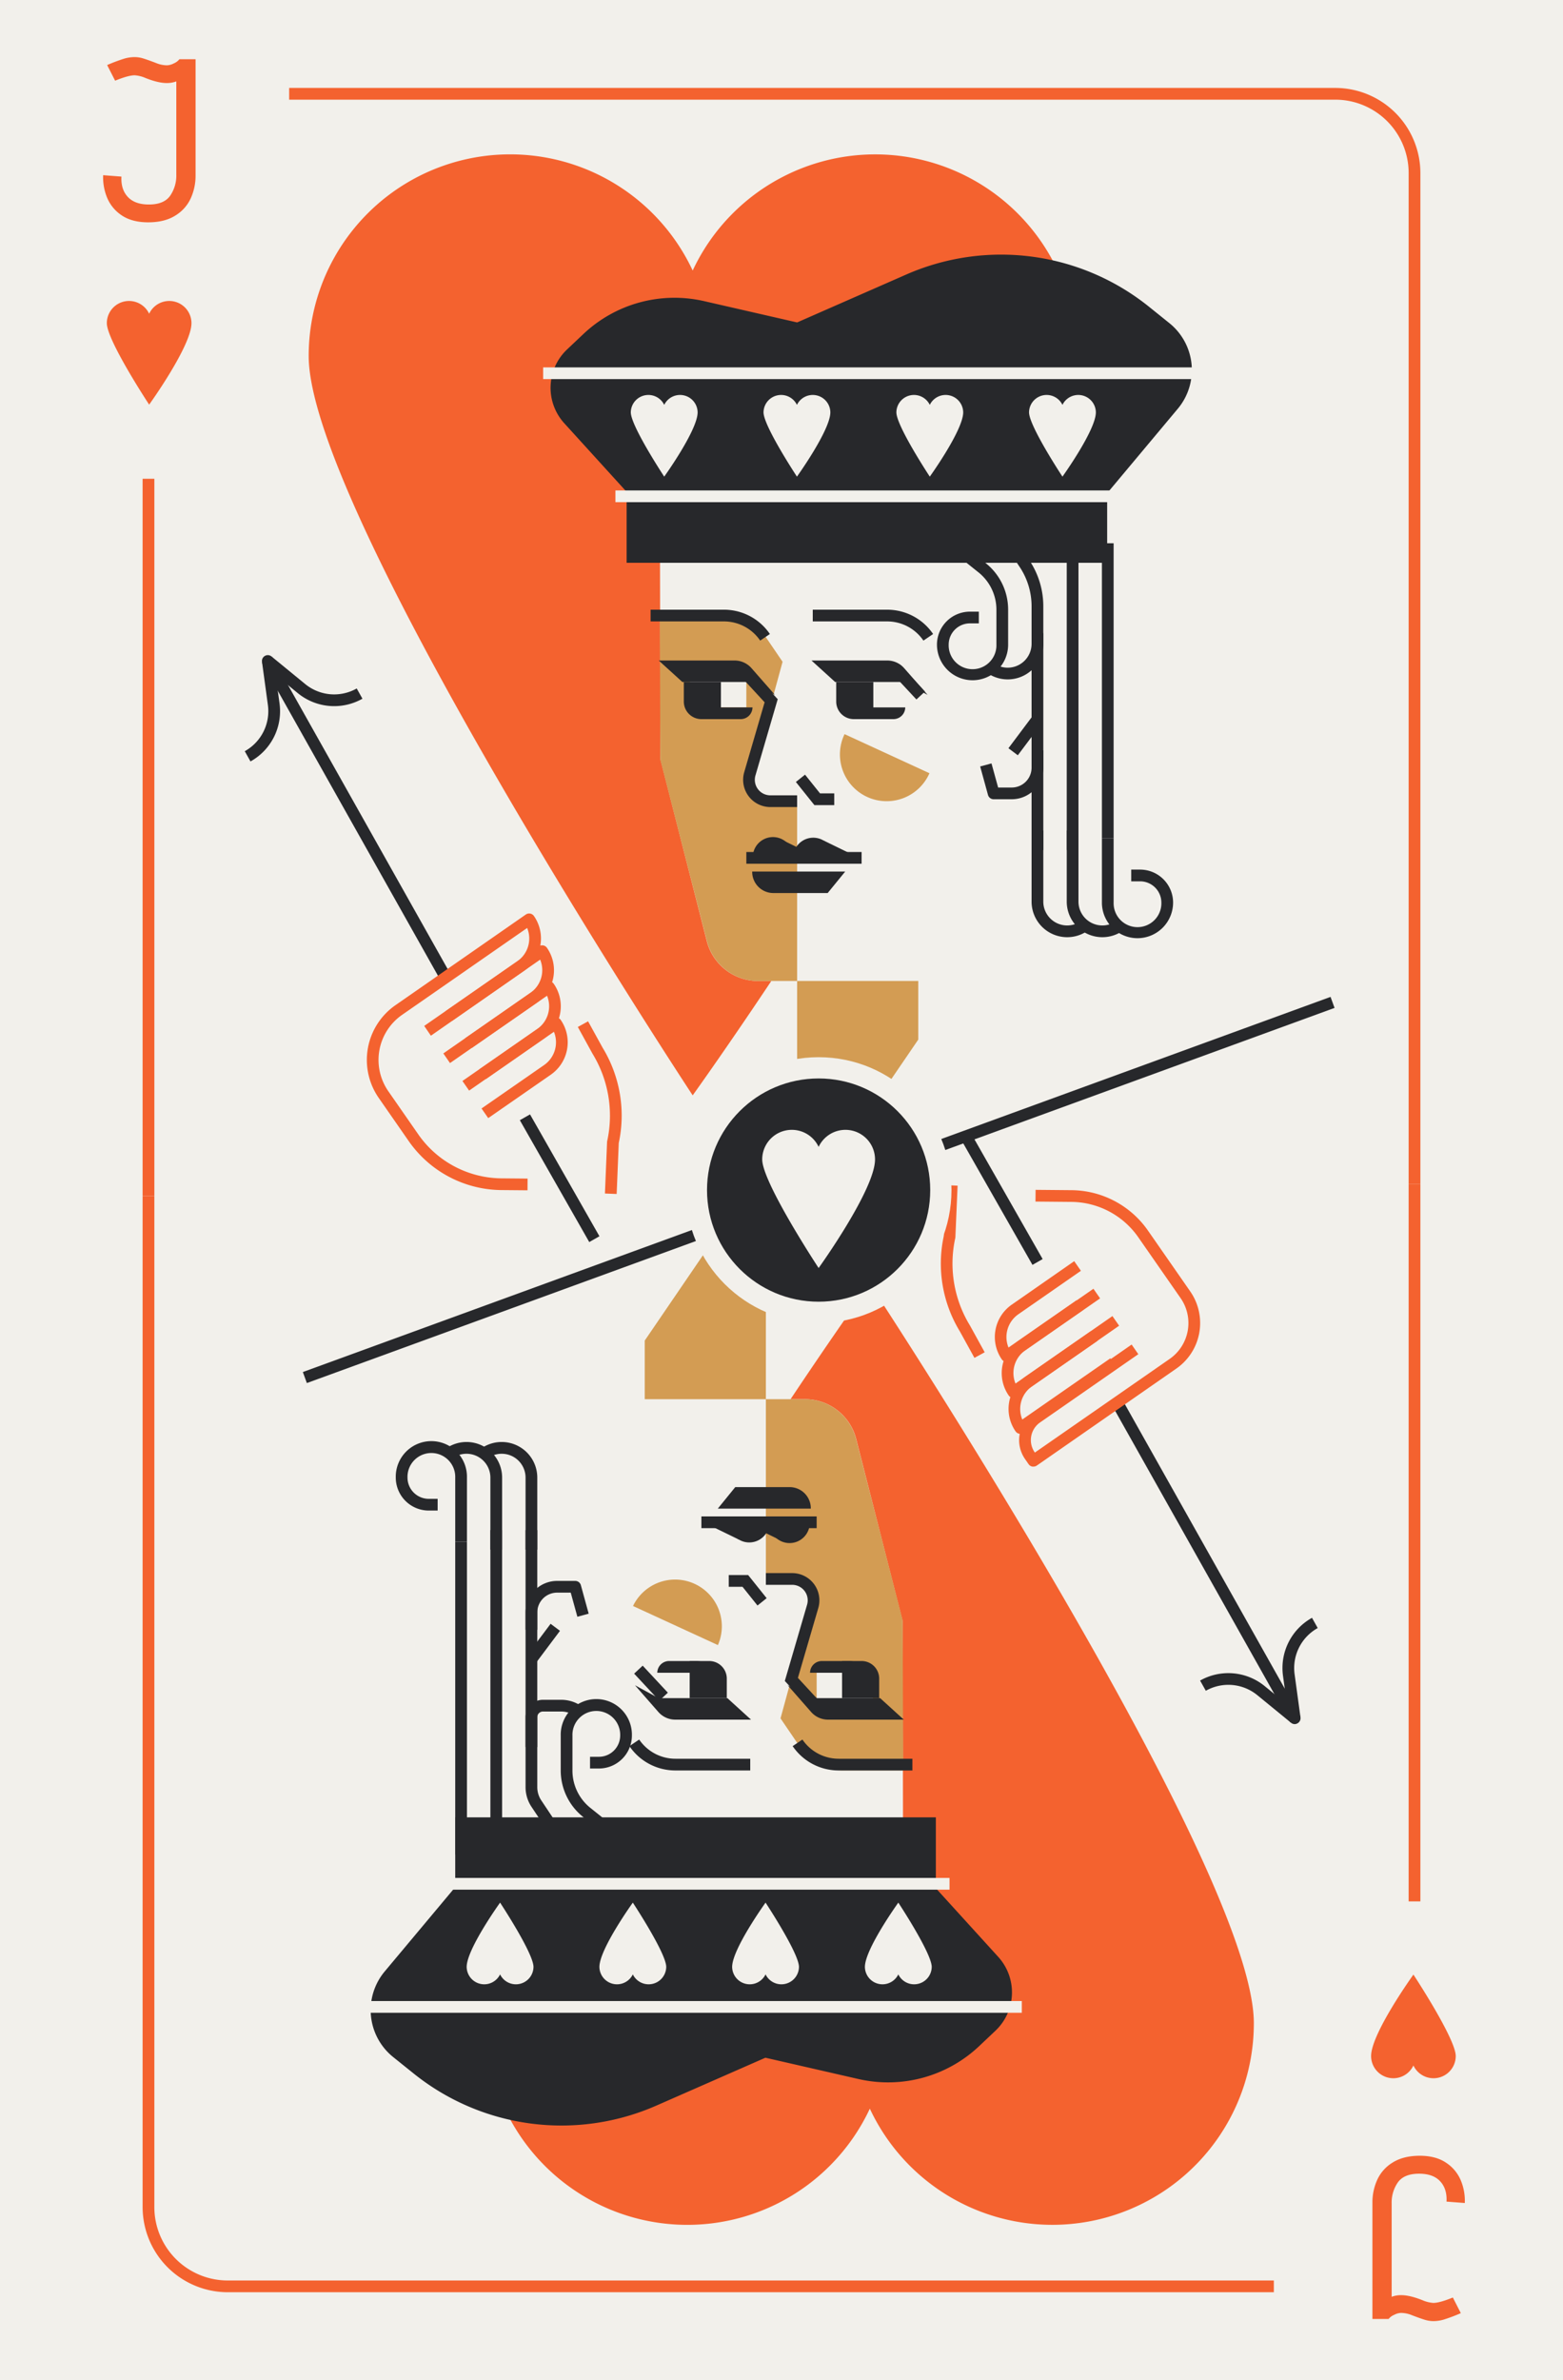 <svg xmlns="http://www.w3.org/2000/svg" viewBox="0 0 800 1218"><defs><style>.cls-1{fill:#f2f0eb;}.cls-2{fill:#f4622f;}.cls-3{fill:#d39c53;}.cls-4{fill:#27282b;}</style></defs><title>cards</title><g id="Layer_2" data-name="Layer 2"><rect class="cls-1" width="800" height="1218"/></g><g id="Layer_1" data-name="Layer 1"><path class="cls-2" d="M98,165.37a11.37,11.37,0,0,0-21.66-4.82,11.37,11.37,0,0,0-21.66,4.82c0,8.83,21.66,41.69,21.66,41.69S98,177,98,165.37Z"/><rect class="cls-2" x="73" y="245" width="6" height="367"/><path class="cls-2" d="M727,606h-6V88.54A37.58,37.58,0,0,0,683.46,51H148V45H683.46A43.59,43.59,0,0,1,727,88.54Z"/><path class="cls-2" d="M551.09,182.19a103.13,103.13,0,0,0-196.55-43.74A103.12,103.12,0,0,0,158,182.19c0,80.08,196.54,378.34,196.54,378.34S551.09,287.36,551.09,182.19Z"/><path class="cls-1" d="M514.21,502H388a27.06,27.06,0,0,1-26.23-20.38L338,388.47,337.72,234H527Z"/><path class="cls-3" d="M337.71,312H369a25.43,25.43,0,0,1,21,11.14l10.55,15.51L384.7,396.72A9.72,9.72,0,0,0,394.08,409H408v93H388.07a27.08,27.08,0,0,1-26.22-20.33L338,388.85Z"/><path class="cls-4" d="M472.64,327.82A22.43,22.43,0,0,0,454.08,318H416v-6h38.08a28.41,28.41,0,0,1,23.52,12.45Z"/><path class="cls-4" d="M389.09,327.82A22.42,22.42,0,0,0,370.53,318H333v-6h37.53a28.4,28.4,0,0,1,23.52,12.45Z"/><polygon class="cls-3" points="470 531.99 408 622.85 408 502 470 502 470 531.99"/><path class="cls-4" d="M423.63,457H395.8A10.84,10.84,0,0,1,385,446.16V446h47.61Z"/><path class="cls-4" d="M405.94,439H385.31a10.32,10.32,0,1,1,20.63,0Z"/><path class="cls-4" d="M426.58,439H405.94a10.32,10.32,0,0,1,20.64,0Z"/><polygon class="cls-4" points="421.58 430.15 439.76 439 422.07 439 421.58 430.15"/><polygon class="cls-4" points="400.42 429.86 419.12 439 401.43 439 400.42 429.86"/><polygon class="cls-1" points="473.13 360 440.63 360 431.97 347 465.55 347 473.13 360"/><polygon class="cls-1" points="382 362 360.58 362 352.01 347 378.79 343.79 382 349.15 382 362"/><path class="cls-4" d="M385.56,349h-36.3l-12.1-11H376a11.5,11.5,0,0,1,8.65,3.93l12,13.67Z"/><path class="cls-4" d="M379.1,368H365.3a10.83,10.83,0,0,1-9.7-6h29.55A6.05,6.05,0,0,1,379.1,368Z"/><path class="cls-4" d="M350,349h19a0,0,0,0,1,0,0v19a0,0,0,0,1,0,0H359a9,9,0,0,1-9-9V349A0,0,0,0,1,350,349Z"/><polygon class="cls-1" points="460 362 438.58 362 430.01 347 456.79 343.79 460 349.15 460 362"/><path class="cls-4" d="M462.65,349h-35.2l-12.1-11h38.79a11.5,11.5,0,0,1,8.65,3.93l12,13.67Z"/><path class="cls-4" d="M457.28,368H443.49a10.83,10.83,0,0,1-9.7-6h29.55A6.06,6.06,0,0,1,457.28,368Z"/><path class="cls-4" d="M428,349h19a0,0,0,0,1,0,0v19a0,0,0,0,1,0,0H437a9,9,0,0,1-9-9V349A0,0,0,0,1,428,349Z"/><path class="cls-3" d="M475.73,395.68a23.92,23.92,0,1,1-43.45-20Z"/><path class="cls-4" d="M408,413H394.3a13.95,13.95,0,0,1-13.38-17.85l10.44-35.77L379.65,346.7l4.41-4.07,14,15.17-11.39,39A7.95,7.95,0,0,0,394.3,407H408Z"/><polygon class="cls-4" points="427 412 416.83 412 407.36 400.16 412.05 396.42 419.72 406 427 406 427 412"/><rect class="cls-4" x="382" y="436" width="59" height="6"/><rect class="cls-4" x="463.44" y="342" width="6" height="18.95" transform="matrix(0.73, -0.68, 0.68, 0.73, -114.7, 409.59)"/><path class="cls-4" d="M321,252l-32.17-35.39a27,27,0,0,1,1.44-37.81l8.37-7.91a67.85,67.85,0,0,1,61.7-16.8L408,165l55.86-24.52A120.79,120.79,0,0,1,588.14,157l10.38,8.35a30.83,30.83,0,0,1,4.34,43.79L567,252Z"/><rect class="cls-4" x="320.73" y="251.67" width="245.95" height="36.33"/><rect class="cls-1" x="315" y="250.98" width="259" height="6"/><rect class="cls-1" x="278" y="188" width="339" height="6"/><path class="cls-1" d="M357.07,211a9,9,0,0,0-17.1-3.81,9,9,0,0,0-17.1,3.81c0,7,17.1,32.91,17.1,32.91S357.07,220.13,357.07,211Z"/><path class="cls-1" d="M425,211a9,9,0,0,0-17.1-3.81,9,9,0,0,0-17.1,3.81c0,7,17.1,32.91,17.1,32.91S425,220.13,425,211Z"/><path class="cls-1" d="M493,211a9,9,0,0,0-17.1-3.81,9,9,0,0,0-17.1,3.81c0,7,17.1,32.91,17.1,32.91S493,220.13,493,211Z"/><path class="cls-1" d="M560.9,211a9,9,0,0,0-17.1-3.81A9,9,0,0,0,526.7,211c0,7,17.1,32.91,17.1,32.91S560.9,220.13,560.9,211Z"/><rect class="cls-4" x="528" y="324" width="6" height="111"/><rect class="cls-4" x="546" y="278" width="6" height="157"/><rect class="cls-4" x="564" y="278" width="6" height="151"/><path class="cls-4" d="M517.85,409h-9.26a3,3,0,0,1-2.9-2.21l-4-14.56,5.79-1.57L510.88,403h7A10.16,10.16,0,0,0,528,392.85V384h6v8.85A16.16,16.16,0,0,1,517.85,409Z"/><rect class="cls-4" x="514.59" y="373.79" width="19.85" height="6" transform="translate(-91.6 570.4) rotate(-53.14)"/><path class="cls-4" d="M497.78,348.1a18.24,18.24,0,0,1-18.21-18.22A16.9,16.9,0,0,1,496.45,313H501v6h-4.55a10.89,10.89,0,0,0-10.88,10.88,12.22,12.22,0,1,0,24.43,0V312.05a24.47,24.47,0,0,0-9.22-19.19l-9.5-7.6,3.75-4.68,9.5,7.6A30.41,30.41,0,0,1,516,312.05v17.83a18.21,18.21,0,0,1-18.22,18.22Z"/><path class="cls-4" d="M582.21,480.1A18.21,18.21,0,0,1,564,461.88V429h6v32.88a12.22,12.22,0,1,0,24.43,0A10.89,10.89,0,0,0,583.55,451H579v-6h4.55a16.9,16.9,0,0,1,16.88,16.88,18.24,18.24,0,0,1-18.2,18.22Z"/><path class="cls-4" d="M515.78,347.67a18.2,18.2,0,0,1-9.76-2.83l3.22-5.06A12.22,12.22,0,0,0,528,329.46V310.28a36.25,36.25,0,0,0-6.1-20.16l-4-6,5-3.33,4,6A42.2,42.2,0,0,1,534,310.28v19.18a18.21,18.21,0,0,1-18.22,18.21Z"/><path class="cls-4" d="M546.22,479.59A18.21,18.21,0,0,1,528,461.37V425h6v36.37a12.22,12.22,0,0,0,18.76,10.32l3.22,5.07a18.19,18.19,0,0,1-9.75,2.83Z"/><path class="cls-4" d="M564.22,479.59A18.21,18.21,0,0,1,546,461.37V425h6v36.37a12.22,12.22,0,0,0,18.76,10.32l3.22,5.07a18.19,18.19,0,0,1-9.75,2.83Z"/><rect class="cls-4" x="178.84" y="325.78" width="6" height="184.2" transform="translate(-181.49 142.78) rotate(-29.35)"/><rect class="cls-4" x="283.46" y="567.04" width="6" height="71.77" transform="translate(-260.91 220.86) rotate(-29.67)"/><path class="cls-4" d="M128.21,389.65l-2.93-5.24a23.43,23.43,0,0,0,11.82-23.75l-3-22a3,3,0,0,1,4.87-2.73L156.15,350a23.42,23.42,0,0,0,26.43,2.31l2.93,5.24a29.38,29.38,0,0,1-33.16-2.91l-11.29-9.24,2,14.46A29.38,29.38,0,0,1,128.21,389.65Z"/><path class="cls-2" d="M270,609.12,256.61,609a58.47,58.47,0,0,1-47.41-25.06l-15.34-22.08a34.13,34.13,0,0,1,8.55-47.48L269.12,468a3,3,0,0,1,2.24-.49,3,3,0,0,1,1.93,1.24,20.15,20.15,0,0,1-5,28L220.55,530,217.13,525l47.69-33.13a14.15,14.15,0,0,0,5-17l-64,44.45a28.1,28.1,0,0,0-7.05,39.12l15.34,22.08A52.44,52.44,0,0,0,256.66,603l13.37.12Z"/><path class="cls-2" d="M230.33,544l-3.42-4.93,44.56-31a14.12,14.12,0,0,0,5-17L231.4,522.41,228,517.49l47.79-33.21a3,3,0,0,1,4.17.76,20.13,20.13,0,0,1-5.05,28Z"/><path class="cls-2" d="M240.11,558.09l-3.42-4.92L275,526.55a14.17,14.17,0,0,0,5-17L241.44,536.3,238,531.37l41.27-28.67a3,3,0,0,1,2.24-.49,3,3,0,0,1,1.93,1.24,20.16,20.16,0,0,1-5,28Z"/><path class="cls-2" d="M249.89,572.17l-3.43-4.93L278.52,545a14.18,14.18,0,0,0,5-17l-34.8,24.18-3.42-4.93,37.52-26.07a3,3,0,0,1,4.18.75,20.17,20.17,0,0,1-5.05,28Z"/><path class="cls-2" d="M315.63,611l-6-.24,1.09-26.35a3,3,0,0,1,.07-.51,60.75,60.75,0,0,0-7.5-44.66.75.75,0,0,1-.07-.12l-7.47-13.59,5.25-2.89,7.45,13.53a66.71,66.71,0,0,1,8.25,48.75Z"/><path class="cls-2" d="M701.78,1052.15a11.37,11.37,0,0,0,21.66,4.82,11.37,11.37,0,0,0,21.66-4.82c0-8.83-21.66-41.69-21.66-41.69S701.78,1040.56,701.78,1052.15Z"/><rect class="cls-2" x="721" y="606" width="6" height="367"/><path class="cls-2" d="M652,1173H116.54A43.59,43.59,0,0,1,73,1129.46V612h6v517.46A37.58,37.58,0,0,0,116.54,1167H652Z"/><path class="cls-2" d="M248.67,1035.33a103.12,103.12,0,0,0,196.54,43.74,103.13,103.13,0,0,0,196.55-43.74C641.76,955.25,445.21,657,445.21,657S248.67,930.16,248.67,1035.33Z"/><path class="cls-1" d="M285.79,716H412a27.06,27.06,0,0,1,26.23,20.38L462,829.53,462.28,984H273Z"/><path class="cls-3" d="M462.29,906H431.05a25.43,25.43,0,0,1-21-11.14l-10.55-15.51,15.84-58.07A9.72,9.72,0,0,0,405.92,809H392V716h19.93a27.08,27.08,0,0,1,26.22,20.33L462,829.15Z"/><path class="cls-4" d="M384,906H345.68a28.4,28.4,0,0,1-23.52-12.45l5-3.37A22.43,22.43,0,0,0,345.68,900H384Z"/><path class="cls-4" d="M467,906H429.23a28.4,28.4,0,0,1-23.52-12.45l5-3.37A22.42,22.42,0,0,0,429.23,900H467Z"/><polygon class="cls-3" points="330 686.01 392 595.15 392 716 330 716 330 686.01"/><path class="cls-4" d="M376.33,761h27.83A10.84,10.84,0,0,1,415,771.84V772H367.4Z"/><path class="cls-4" d="M393.82,779h20.63a10.32,10.32,0,1,1-20.63,0Z"/><path class="cls-4" d="M373.18,779h20.64a10.32,10.32,0,1,1-20.64,0Z"/><polygon class="cls-4" points="378.18 787.85 360 779 377.69 779 378.18 787.85"/><polygon class="cls-4" points="399.35 788.14 380.64 779 398.33 779 399.35 788.14"/><polygon class="cls-1" points="326.63 858 359.13 858 367.79 871 334.21 871 326.63 858"/><polygon class="cls-1" points="418 856 439.42 856 447.99 871 421.21 874.21 418 868.85 418 856"/><path class="cls-4" d="M414.2,869h36.3l12.1,11H423.81a11.5,11.5,0,0,1-8.65-3.93l-12-13.67Z"/><path class="cls-4" d="M420.66,850h13.8a10.83,10.83,0,0,1,9.7,6H414.61A6.05,6.05,0,0,1,420.66,850Z"/><path class="cls-4" d="M431,850h19a0,0,0,0,1,0,0v19a0,0,0,0,1,0,0H440a9,9,0,0,1-9-9V850A0,0,0,0,1,431,850Z" transform="translate(881 1719) rotate(180)"/><polygon class="cls-1" points="340 856 361.42 856 369.99 871 343.21 874.21 340 868.85 340 856"/><path class="cls-4" d="M337.11,869h35.2l12.1,11H345.62a11.5,11.5,0,0,1-8.65-3.93L325,862.4Z"/><path class="cls-4" d="M342.48,850h13.79a10.83,10.83,0,0,1,9.7,6H336.42A6.06,6.06,0,0,1,342.48,850Z"/><path class="cls-4" d="M353,850h19a0,0,0,0,1,0,0v19a0,0,0,0,1,0,0H362a9,9,0,0,1-9-9V850A0,0,0,0,1,353,850Z" transform="translate(725 1719) rotate(180)"/><path class="cls-3" d="M324,821.84a23.92,23.92,0,0,1,43.45,20Z"/><path class="cls-4" d="M415.7,875.37l-14-15.17,11.39-39A7.95,7.95,0,0,0,405.46,811H392v-6h13.46a13.95,13.95,0,0,1,13.38,17.85L408.4,858.62l11.71,12.68Z"/><polygon class="cls-4" points="387.71 821.59 380.04 812 373 812 373 806 382.93 806 392.4 817.84 387.71 821.59"/><rect class="cls-4" x="359" y="776" width="59" height="6"/><rect class="cls-4" x="330.32" y="856.57" width="6" height="18.95" transform="matrix(0.73, -0.68, 0.68, 0.73, -499.03, 455.77)"/><path class="cls-2" d="M740.3,1106.83a20.07,20.07,0,0,1,7.44,9.06,27.19,27.19,0,0,1,2,11.46l-9.36-.72q.36-6.48-3.24-10.38t-10.8-3.9q-7.68,0-10.86,4.44a18.06,18.06,0,0,0-3.18,10.8v47.76a13.5,13.5,0,0,1,4.92-.84q4.44,0,11,2.64a16.61,16.61,0,0,0,5.4,1.32q3.24,0,10-2.76l4.08,8a86.78,86.78,0,0,1-8.76,3.3,19.41,19.41,0,0,1-5.28.78,15.28,15.28,0,0,1-4.5-.72q-2.34-.72-6.42-2.28a14.87,14.87,0,0,0-5.76-1.2,8.36,8.36,0,0,0-3.42,1,7,7,0,0,0-2.82,2.1h-8.28v-59.52a27.86,27.86,0,0,1,2.52-11.82,20.15,20.15,0,0,1,8-8.82q5.46-3.36,13.74-3.36T740.3,1106.83Z"/><path class="cls-4" d="M478.76,966l32.17,35.39a27,27,0,0,1-1.44,37.81l-8.37,7.91a67.85,67.85,0,0,1-61.7,16.8L391.76,1053l-55.86,24.52A120.79,120.79,0,0,1,211.62,1061l-10.39-8.35a30.83,30.83,0,0,1-4.33-43.79L232.76,966Z"/><rect class="cls-4" x="233" y="930" width="246" height="36" transform="translate(712 1896) rotate(180)"/><rect class="cls-1" x="212" y="961" width="274" height="6"/><rect class="cls-1" x="183" y="1024" width="340" height="6"/><path class="cls-1" d="M442.69,1006.54a9,9,0,0,0,17.1,3.81,9,9,0,0,0,17.1-3.81c0-7-17.1-32.91-17.1-32.91S442.69,997.39,442.69,1006.54Z"/><path class="cls-1" d="M374.74,1006.54a9,9,0,0,0,17.1,3.81,9,9,0,0,0,17.1-3.81c0-7-17.1-32.91-17.1-32.91S374.74,997.39,374.74,1006.54Z"/><path class="cls-1" d="M306.8,1006.54a9,9,0,0,0,17.1,3.81,9,9,0,0,0,17.1-3.81c0-7-17.1-32.91-17.1-32.91S306.8,997.39,306.8,1006.54Z"/><path class="cls-1" d="M238.86,1006.54a9,9,0,0,0,17.1,3.81,9,9,0,0,0,17.1-3.81c0-7-17.1-32.91-17.1-32.91S238.86,997.39,238.86,1006.54Z"/><rect class="cls-4" x="269" y="783" width="6" height="111"/><rect class="cls-4" x="251" y="783" width="6" height="175"/><rect class="cls-4" x="233" y="789" width="6" height="160"/><path class="cls-4" d="M275,834h-6v-8.85A16.16,16.16,0,0,1,285.15,809h9.26a3,3,0,0,1,2.9,2.21l4,14.56-5.79,1.57L292.12,815h-7A10.16,10.16,0,0,0,275,825.15Z"/><rect class="cls-4" x="268.33" y="837.73" width="19.85" height="6" transform="translate(-561.32 559) rotate(-53.14)"/><path class="cls-4" d="M308,937.42l-9.5-7.6A30.41,30.41,0,0,1,287,906V888.12a18.22,18.22,0,1,1,36.43,0A16.9,16.9,0,0,1,306.55,905H302v-6h4.55a10.89,10.89,0,0,0,10.88-10.88,12.22,12.22,0,1,0-24.43,0V906a24.47,24.47,0,0,0,9.22,19.19l9.5,7.6Z"/><path class="cls-4" d="M239,789h-6V756.12a12.22,12.22,0,1,0-24.43,0A10.89,10.89,0,0,0,219.45,767H224v6h-4.55a16.9,16.9,0,0,1-16.88-16.88,18.22,18.22,0,1,1,36.43,0Z"/><path class="cls-4" d="M280.09,936.69l-8-12A18.2,18.2,0,0,1,269,914.54V878.73a8.88,8.88,0,0,1,8.89-8.89h9.34a18.19,18.19,0,0,1,9.75,2.83l-3.22,5.06a12.16,12.16,0,0,0-6.54-1.89h-9.33a2.9,2.9,0,0,0-2.89,2.89v35.81a12.22,12.22,0,0,0,2.05,6.78l8,12Z"/><path class="cls-4" d="M275,793h-6V756.15a12.22,12.22,0,0,0-18.76-10.32L247,740.76a18.22,18.22,0,0,1,28,15.39Z"/><path class="cls-4" d="M257,793h-6V756.15a12.22,12.22,0,0,0-18.76-10.32L229,740.76a18.22,18.22,0,0,1,28,15.39Z"/><rect class="cls-4" x="614.92" y="707.54" width="6" height="184.2" transform="translate(-312.64 405.54) rotate(-29.35)"/><rect class="cls-4" x="510.3" y="578.7" width="6" height="71.77" transform="translate(-236.93 334.69) rotate(-29.67)"/><path class="cls-4" d="M662.72,882.29a3,3,0,0,1-1.9-.68l-17.21-14.08a23.42,23.42,0,0,0-26.43-2.31L614.25,860a29.38,29.38,0,0,1,33.16,2.91l11.29,9.24-2-14.46a29.38,29.38,0,0,1,14.83-29.8l2.93,5.23a23.44,23.44,0,0,0-11.82,23.75l3,22a3,3,0,0,1-1.51,3A3,3,0,0,1,662.72,882.29Z"/><path class="cls-2" d="M528.93,750.5a3.17,3.17,0,0,1-.53,0,3,3,0,0,1-1.93-1.24l-1.81-2.61a16.94,16.94,0,0,1,4.25-23.6l50.3-35,3.42,4.93-50.3,34.94a11,11,0,0,0-2.75,15.26l.1.14,69-47.92a22.35,22.35,0,0,0,5.6-31.1L582.6,633.13a42.15,42.15,0,0,0-34.2-18.08L530,614.88l.06-6,18.43.17a48.17,48.17,0,0,1,39.07,20.66l21.66,31.17a28.36,28.36,0,0,1-7.11,39.45L530.64,750A3,3,0,0,1,528.93,750.5Z"/><path class="cls-2" d="M522.29,733.77a3,3,0,0,1-2.47-1.29,20.13,20.13,0,0,1,5-28l44.56-31,3.42,4.93-44.56,31a14.15,14.15,0,0,0-5,17l45.07-31.31,3.42,4.92L524,733.24A3,3,0,0,1,522.29,733.77Z"/><path class="cls-2" d="M518.76,715.35a3.08,3.08,0,0,1-.53,0,3,3,0,0,1-1.94-1.24,20.17,20.17,0,0,1,5.05-28l38.31-26.61,3.42,4.92L524.77,691a14.17,14.17,0,0,0-5,17l38.55-26.78,3.42,4.93-41.27,28.67A3,3,0,0,1,518.76,715.35Z"/><path class="cls-2" d="M515.24,696.94a3.29,3.29,0,0,1-.54-.05,3,3,0,0,1-1.93-1.24,20.17,20.17,0,0,1,5.05-28l32-22.27,3.43,4.93-32.06,22.27a14.18,14.18,0,0,0-5,17l34.8-24.18,3.42,4.93L517,696.4A3,3,0,0,1,515.24,696.94Z"/><path class="cls-2" d="M498.75,694.86l-7.45-13.53a66.66,66.66,0,0,1-8.25-48.75l1.08-26.09,6,.25L489,633.09a3,3,0,0,1-.07.51,60.75,60.75,0,0,0,7.5,44.66.75.75,0,0,1,.07.12L504,692Z"/><rect class="cls-4" x="139.03" y="606" width="559.95" height="6" transform="translate(-183.36 180.51) rotate(-20.05)"/><circle class="cls-1" cx="419" cy="609" r="68"/><circle class="cls-4" cx="419" cy="609" r="57.12"/><path class="cls-1" d="M447.87,593.33A15.15,15.15,0,0,0,419,586.9a15.15,15.15,0,0,0-28.87,6.43c0,11.76,28.87,55.56,28.87,55.56S447.87,608.77,447.87,593.33Z"/><path class="cls-2" d="M62.24,110.17a20.07,20.07,0,0,1-7.44-9.06,27.19,27.19,0,0,1-2-11.46l9.36.72q-.36,6.48,3.24,10.38t10.8,3.9q7.68,0,10.86-4.44a18.06,18.06,0,0,0,3.18-10.8V41.65a13.5,13.5,0,0,1-4.92.84q-4.44,0-11-2.64a16.61,16.61,0,0,0-5.4-1.32q-3.24,0-10,2.76l-4.08-8A86.78,86.78,0,0,1,63.62,30a19.41,19.41,0,0,1,5.28-.78,15.28,15.28,0,0,1,4.5.72q2.34.72,6.42,2.28a14.87,14.87,0,0,0,5.76,1.2,8.36,8.36,0,0,0,3.42-1,7,7,0,0,0,2.82-2.1h8.28V89.77a27.86,27.86,0,0,1-2.52,11.82,20.15,20.15,0,0,1-8,8.82q-5.46,3.36-13.74,3.36T62.24,110.17Z"/></g></svg>